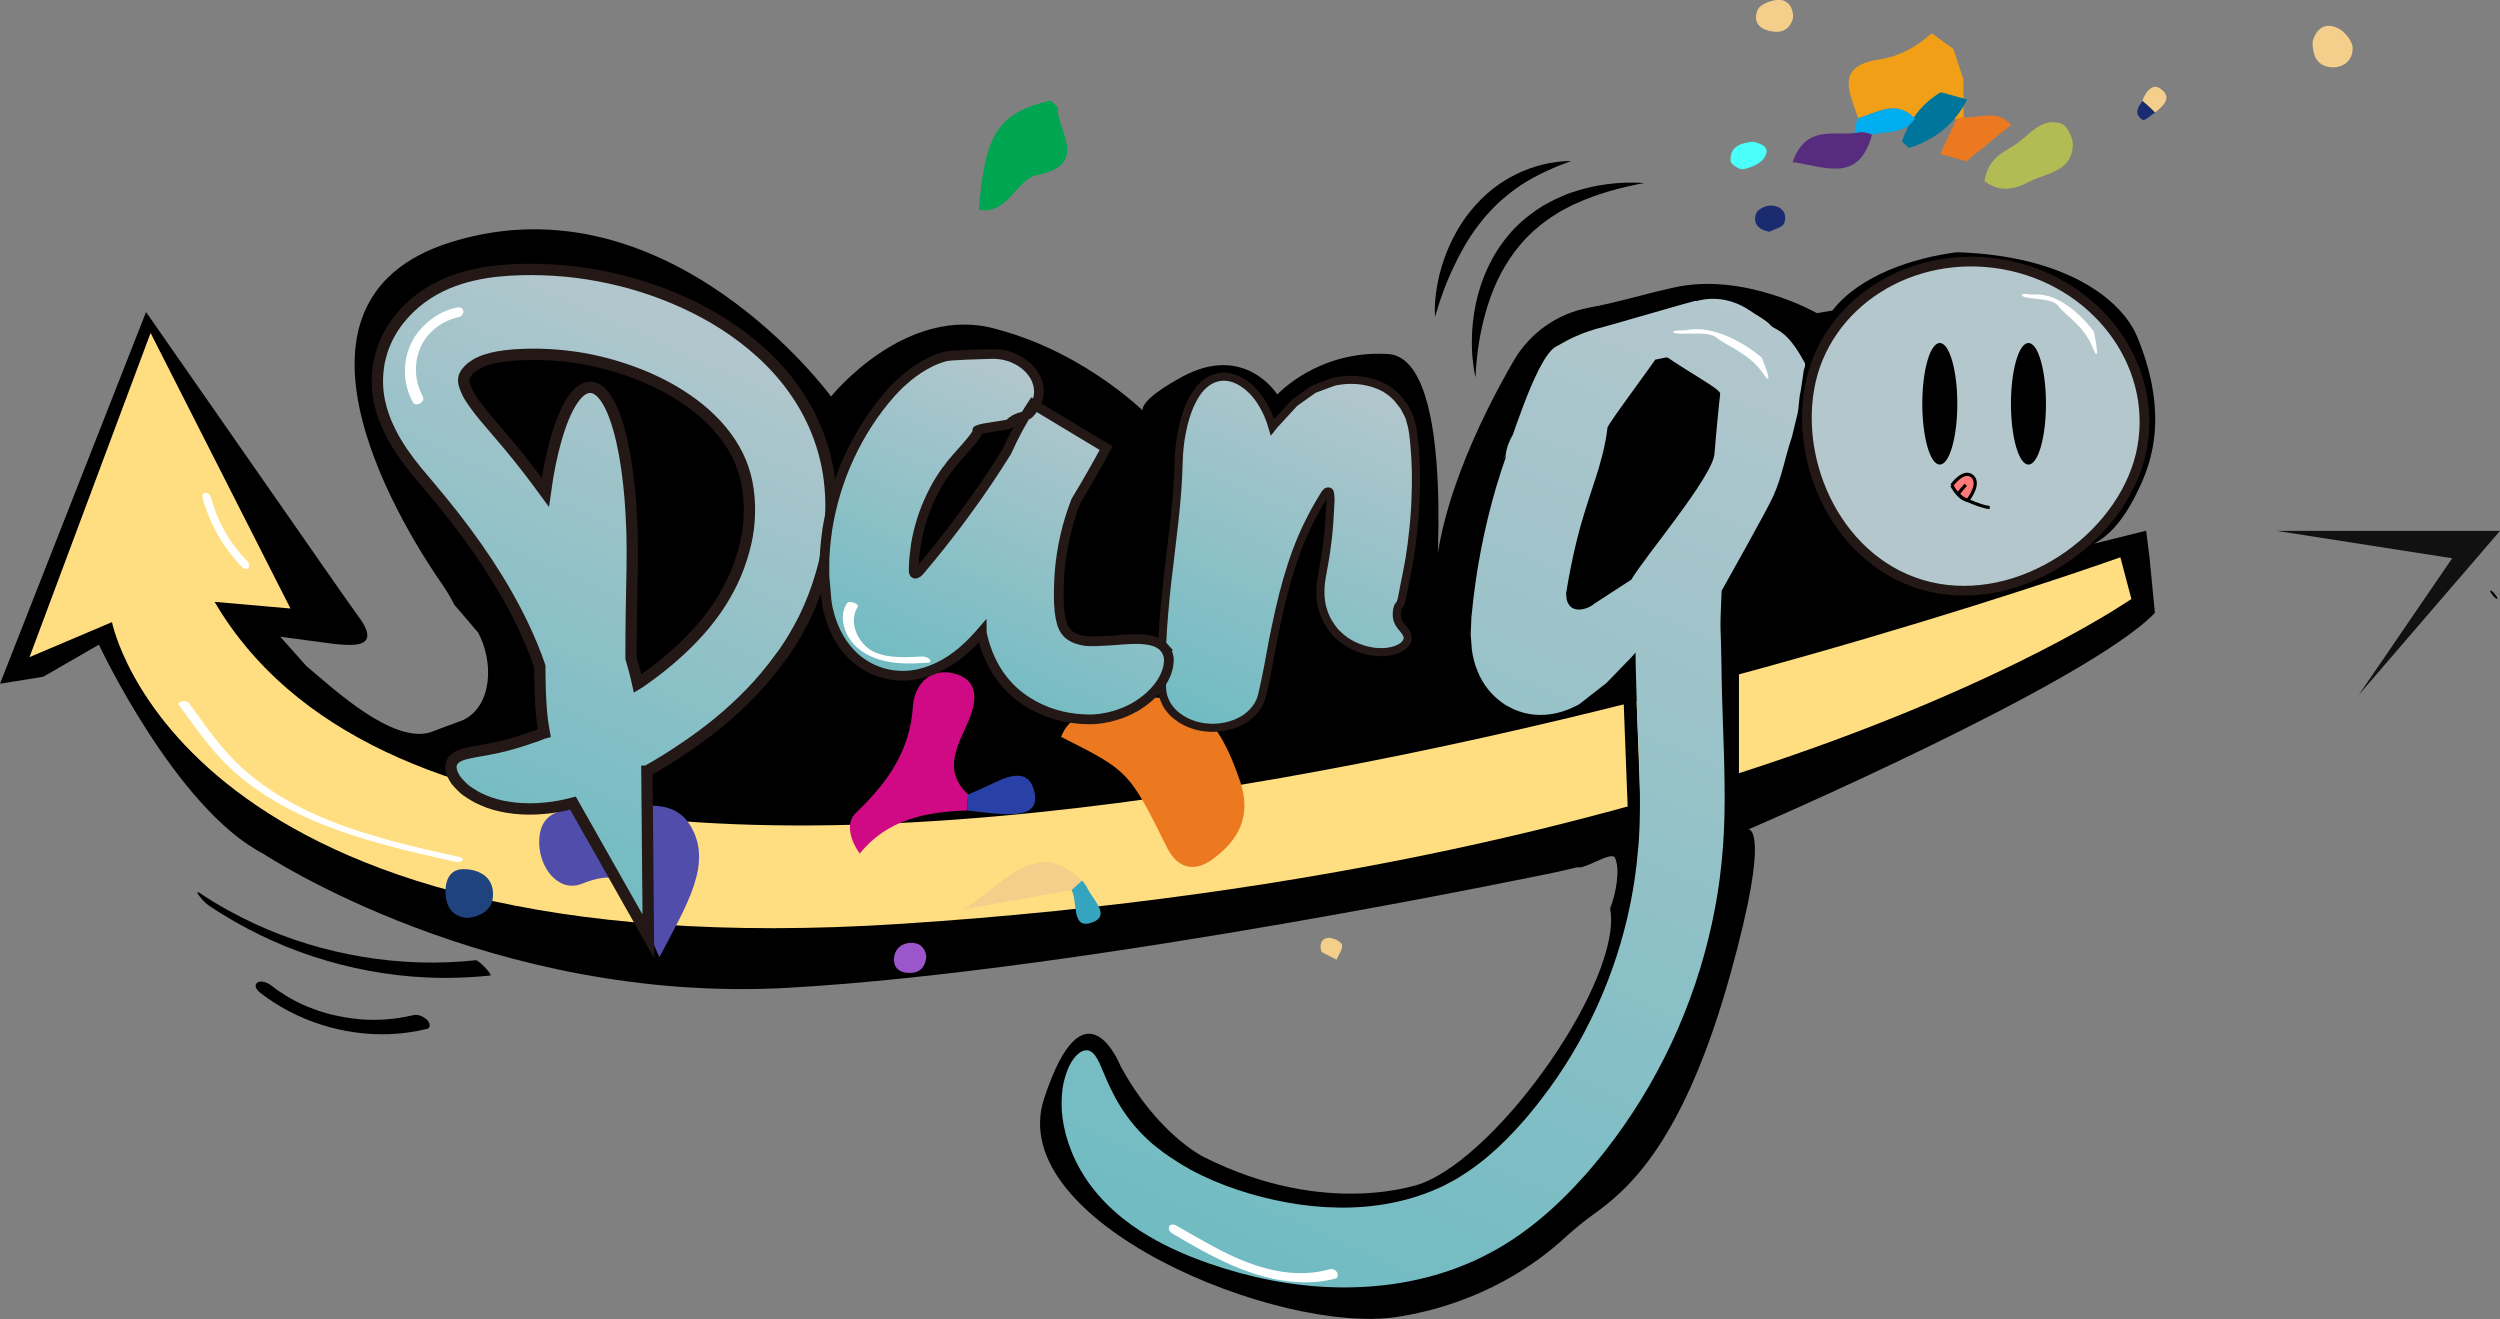 <svg xmlns="http://www.w3.org/2000/svg" viewBox="0 0 1542.3 813.7" style="enable-background:new 0 0 1542.3 813.7" xml:space="preserve"><rect x="0" y="0" width="1542.3" height="813.7" fill="#808080" stroke="none"/><style>.st1{fill:#ec7920}.st7{fill:#f4cf8b}.st9{fill:#572c7e}.st15{fill:#1b2b70}.st19{fill:#fff}</style><path d="M280.3 373.1c-2-4-4.3-7.9-6.8-11.6-20.5-29.2-115.2-175.3 5.3-212.3 134.1-41.2 233.9 95.4 233.9 95.4S559 186.9 615 203.1c57.5 15.3 94.9 54.9 94.9 54.9s-20-4 19.1-25.4 59 10.8 59 10.8 25-27.6 68.3-25c43.3 2.6 28.8 155.4 28.8 155.4-3.1-52.4 28.2-115.8 48.7-151.2 9.9-17.1 26.7-29 46-32.7 20.6-3.9 28.3-6.9 52.3-12.4 43.8-10.1 88.8 15.7 88.8 15.7l9.5-1.6c16.9-21.7 49.6-32.5 76.9-36 67.3 2.1 101.8 29.4 111.2 52.2 17.5 42.4 10.9 70.8 3.4 88.4-6.3 14.7-15.7 31.6-29.8 39.1l-7.5 1.9 39.4-9.8 2.1 16.8 3.3 33.9c-42.1 43.8-250.8 133.6-250.8 133.6s14.4-2.3-11.1 89.3c-29.1 104.5-63.3 133-84.5 148.2-6.4 4.6-12.4 9.6-18.2 14.9-15 13.8-49.6 40-102.6 48.3-73 11.5-243.1-58.4-218.1-134.6 25-76.2 47.1-20.3 47.1-20.3 22.5 41.8 50.9 56 50.9 56 76.2 38.6 134.6 16.7 134.6 16.7 49.4-18.3 124.8-127 116.6-169.8 3.4-8.3 6.5-23.9 3-31.2-2.1-4.4-18.7 7.4-23.2 5.8l-11.9 2.8s-291.5 61.3-475.1 71.6-323.5-82.6-323.5-82.6C108.4 498.9 61 397.7 61 397.7l-34.3 19.8L0 421.8l90.1-229.3L209 363.2l11.1 15.7c17 21.9-3.5 19.3-13.6 18.4l-33.6-4.5 15.9 17.9c18.4 15.6 53.1 47.6 76.3 41.2l20.9-7.8c18-9.1 18.5-36.1 9-53.8l-14.7-17.2z"/><path d="M1308.1 343.8S322.8 697 132.4 371.3l46.8 4.1-86.3-170-74.7 200 50.9-21.6s41.4 215.3 487.3 186.1c521.2-34.1 758.5-200.4 758.5-200.4l-6.8-25.7z" style="fill:#ffde82"/><path class="st1" d="M654.6 454.6c4.8-12.2 12.9-12.5 19.8-15.1 50.9-19.6 73.5-8.5 90.7 42.7 7.4 21.9-1.5 36.7-17.6 48.3-10.5 7.5-21 5.5-27.5-7.5-23.5-47.4-23.6-47.3-65.4-68.4z"/><path d="M406.8 590.5c-13.9-28.3-10.6-60.3-47.8-45.3-14.6 5.9-27.5-10.6-26.3-28 1.2-17.5 16.3-18.9 29.5-17.7 21.6 1.9 50.3-11.5 63.3 9.2 14.7 23.2-1.2 48.5-18.7 81.8z" style="fill:#504eaa"/><path d="M596.7 500c-25.2.8-49.3 5.4-66.3 26.6-7.8-11.1-7.4-20.4-2.6-24.9 19.1-18.3 33.6-37.8 35.4-65.9.9-14.1 11.5-25 27.4-19.7 14 4.7 11.4 18 7 28.4-6.6 15.6-16.5 30.3-.3 45.8l-.4 4.9-.2 4.8z" style="fill:#cf0a84"/><path d="M652.4 66.1c-.2 15 20 35.2-12.6 41.9-13.3 2.7-17.5 24.7-35.9 21.4 3.6-47 12-59.8 44.2-67.4 1.5 1.4 2.9 2.8 4.3 4.1z" style="fill:#00a551"/><path d="M1158.8 36.8c12.7-1.9 23.5-7.8 32.9-16.3 4.4 3.2 8.9 6.5 13.4 9.7 2 6.2 4.1 12.4 6.1 18.6.1 7.8.2 15.7.2 23.5l-4.3 1.2c-8.6-.1-17.2-.2-25.8-.4-11.6-12.2-23.3-3.4-35-.3-4.9-15.1-14.7-31.9 12.5-36z" style="fill:#f09f17"/><path d="M1224.2 111.7c2.5-14.5 11.7-17.6 19.1-22.5 8.8-5.8 15.8-16.9 28.3-13 3.5 1.1 7.2 8.6 7.2 13-.4 16.9-16.6 17.5-27.1 23-7.6 3.9-17.1 7.4-27.5-.5z" style="fill:#b3bb54"/><path class="st7" d="M661.2 549.1c-17.8 3.2-35.6 6.4-66.5 11.9 29.8-20.7 45.5-43.3 72.9-17.8-2.2 1.9-4.3 3.9-6.4 5.9z"/><path d="M288.2 566.3c-8.6-.7-12.8-6.3-13.3-14.5-.5-8 2.1-15.8 11.4-15.6 10.1.2 18.7 5.4 17.8 17.1-.7 8.2-7.5 12.2-15.9 13z" style="fill:#1f437e"/><path class="st9" d="M1154.9 83c-8.2 30.1-28.2 20-49 17 8-22.7 24.7-16.4 38.3-17.9 3.6-1 7.2-.7 10.7.9z"/><path class="st7" d="M1426.7 25.5c2.5-8.5 8.4-11.9 16-7.9 4 2.1 8.6 7.8 8.7 11.9.2 8-6.1 12.9-14.1 11.9-8.6-1.1-10.7-8.2-10.6-15.9z"/><path class="st1" d="m1207.1 73.5 4.3-1.2c9.6.9 20.2-5.2 29.3 4.7-9.4 7.6-18.5 15.1-27.6 22.5l-16.2-4.5c3.4-7.2 6.8-14.3 10.2-21.5z"/><path d="m1197.4 56.9 16.2 4.5c-7.7 15.2-19.9 24.9-36 29.9-1.4-1.4-2.8-2.7-4.3-4.1 4.6-12.8 12.1-23.4 24.1-30.3z" style="fill:#00759b"/><path d="m596.7 500 .1-4.9.4-4.9c5.1-2.3 10.3-4.5 15.3-6.9 10.6-5.2 23-9.6 25.9 6.4 2.3 12.3-10.1 12.9-19.5 12.5-7.4-.3-14.8-1.4-22.2-2.2z" style="fill:#2941a6"/><path d="M667.6 543.2c1.1 1.5 2.4 2.9 3.1 4.5 3.3 7.3 15.6 17.6 2.1 21.7-11.8 3.6-7.9-13-11.7-20.3 2.2-2 4.3-4 6.5-5.9z" style="fill:#35a4bf"/><path d="M1081.5 87.4c5.5 1.3 11.2 3.6 6.8 10.1-2.5 3.6-8.1 5.9-12.8 6.9-2.3.5-7.8-3.1-7.9-5.1-.5-9.1 6.5-11.1 13.9-11.9z" style="fill:#4afffa"/><path d="M794.9 348.5c-2.4-2.1-6.6-4.1-6.8-6.3-.2-2.5 3.3-5.3 5.2-8 2.4 2.1 6.6 4 6.7 6.2.1 2.6-3.2 5.4-5.1 8.1z" style="fill:#f9a39f"/><path class="st9" d="M768.3 295.7c-2-2.6-6.1-5.5-5.7-7.6 1.3-6.6 7-8 12.3-5.3 2 1 3.5 6.9 2.3 9.1-1.1 2.2-5.8 2.6-8.9 3.8z"/><path class="st15" d="M1091.6 143c-6.5-1.2-10.5-4.9-8.2-11.4.9-2.4 5.9-4.9 9-4.8 6.4.1 10.6 4.4 8.3 10.9-1 2.6-6 3.6-9.1 5.3z"/><path class="st7" d="M1106.2 10.9c-1.4 6-5.6 9.2-11.2 8.7-7.9-.6-14.3-4.8-10.7-13.5 1.4-3.4 8.5-6.1 13-6.2 5.8 0 9.1 4.8 8.9 11z"/><path d="M571.5 590c-.5 5.9-3.3 9.9-9.5 10.2-5.6.3-10.4-2-10.5-8-.1-5.6 3.4-9.9 9.6-10.5 5.8-.5 9.4 2.3 10.4 8.3z" style="fill:#9c56cb"/><path d="M1154.9 83c-3.5-1.7-7.1-2-10.8-.9.2-3.2.9-6.3 2.2-9.2 11.7-3.1 23.5-11.9 35 .3-6.4 9.7-17.2 7.6-26.4 9.8z" style="fill:#00adee"/><path class="st7" d="M815.3 587.3c-1.5-4.3-.3-8.3 4-8.7 2.8-.3 7.8 2 8.6 4.2.8 2.4-2.1 6.1-3.4 9.2-3.1-1.5-6.1-3.1-9.2-4.7zM1321.7 62.3c1.6-5.2 5.9-10.7 10.3-8.1 8.7 5.3 3.1 10.8-2.5 15.2-2.5-2.5-5.1-4.9-7.8-7.1z"/><path class="st15" d="M1329.5 69.4c-2.6 1.7-6.3 5.3-7.5 4.6-5.7-3.3-3.4-7.7-.2-11.7 2.6 2.2 5.2 4.6 7.7 7.1z"/><path d="M1061.1 412.8h11.7v76.6h-11.7zM910.3 232.8c-.9-3.7-1.4-7.5-1.8-11.3-.4-3.8-.5-7.6-.5-11.4.1-7.7.9-15.3 2.5-22.9 3.2-15.1 9.8-29.9 20-42 5-6.1 11.1-11.3 17.6-15.8l2.5-1.6c.8-.6 1.6-1.1 2.5-1.5l5.2-2.8c1.7-.9 3.6-1.6 5.3-2.4l2.7-1.2c.9-.4 1.8-.6 2.8-1 14.7-5.1 30.2-7 45.3-6-14.9 2.8-29.3 6.7-42.5 12.8-.8.4-1.7.7-2.5 1.1l-2.4 1.3c-1.6.9-3.2 1.6-4.8 2.6l-4.6 2.9c-.8.4-1.5 1-2.2 1.5l-2.2 1.6-2.2 1.6-2 1.7-2 1.7c-.7.6-1.4 1.1-2 1.8l-3.8 3.7-3.5 4c-9.2 10.9-15.8 23.9-20.1 37.9-4.3 13.9-6.7 28.6-7.3 43.7zM885.3 195.5c-.2-2.9-.2-5.8 0-8.7.2-2.9.5-5.8 1-8.7.9-5.8 2.3-11.5 4.2-17.1 3.8-11.2 9.4-21.9 17-31.2 3.8-4.6 8-8.9 12.7-12.7 1.2-1 2.4-1.8 3.6-2.7l1.8-1.3 1.9-1.2c1.3-.8 2.5-1.6 3.8-2.3l4-2.1c10.7-5.3 22.5-8.1 34.1-8.2-10.9 3.9-21.2 8.5-30.5 14.5-4.6 3-8.9 6.4-13 10-1 1-2 1.9-3 2.8-1 .9-1.9 2-2.8 2.9-1 1-1.9 2-2.8 3-.9 1-1.8 2-2.6 3.1-7 8.4-12.6 18-17.4 28-4.9 10.1-8.8 20.7-12 31.9zM1540.5 369.4c.9 0-.8-2.1-.9-2.3-.6-.7-2-2.7-3.1-2.7-.9 0 .8 2.1.9 2.3.5.7 2 2.7 3.1 2.7zM129.3 559c19.9 13.2 41.5 23.8 64.2 31.2 22.4 7.3 45.8 11.7 69.3 12.8 13.3.6 26.6.2 39.8-1.2.5 0-1-2.2-.8-1.9-.9-1.3-2-2.5-3.1-3.6s-2.3-2.2-3.5-3.1c-.6-.4-1.2-.9-1.9-.8-23.1 2.5-46.6 1.7-69.5-2.1-22.8-3.8-45.2-10.5-66.2-20.2-11.7-5.4-23-11.6-33.8-18.8-.1 0-1.5-1.2-1.9-.8-.4.4.8 1.9.8 1.9 1.7 2.3 4.1 4.9 6.6 6.6zM160.7 612.6c22.4 17.3 51.1 26.4 79.4 25.4 7.8-.3 15.6-1.4 23.2-3.2 3-.7 1.7-4.1.2-5.6-2.2-2.1-5.6-3.7-8.7-2.9-6.4 1.5-11.7 2.3-18.3 2.7-3.1.2-6.2.2-9.4.1-.8 0-1.6-.1-2.4-.1-.3 0-2.2-.1-1.2-.1-1.7-.1-3.4-.3-5.1-.5-3.1-.4-6.2-.8-9.3-1.5-1.6-.3-3.1-.7-4.7-1 1.3.3-.7-.2-1-.3-.9-.2-1.7-.5-2.6-.7-3.1-.9-6.1-1.9-9.1-3.1-.7-.3-1.3-.5-2-.8-1.2-.5-.1 0 .2.1-.4-.2-.8-.4-1.2-.5-1.5-.6-2.9-1.3-4.4-2-1.6-.8-3.2-1.6-4.7-2.5-.8-.4-1.6-.9-2.3-1.3-.4-.2-.8-.4-1.2-.7.8.5.6.3-.1-.1-3.1-1.9-6.1-4-9-6.3-2-1.5-6.2-3.2-8.4-1.4-2.4 2.1.6 5.2 2.1 6.3z"/><path style="fill:#111" d="M1404.5 327.5h137.8l-87.2 101.3 57.7-84.4z"/><path class="st19" d="M124.9 306.8c4.3 16.2 12.8 31.1 24.6 43.2 1 1 2.8 1.5 3.8.3 1-1.3.1-3.3-.9-4.3-10.5-10.7-18.2-24.1-22.1-38.6-.4-1.5-1.5-3.2-3.3-3.3-1.5-.2-2.4 1.3-2.1 2.7zM110.2 434.7c8 10.8 15.6 22 24.7 31.9 8.5 9.3 18.3 17.3 28.9 24.1 22.3 14.3 47.4 23.4 72.8 30.3 14.6 4 29.3 7.3 44 10.6 1.3.3 3.5.4 4.5-.7 1-1-.2-1.9-1.3-2.1-25.7-5.7-51.5-11.5-76.2-20.9-23.4-8.9-45.9-21.3-63.6-39.3-10.4-10.6-18.7-23.1-27.6-35-.9-1.2-2.8-1.2-4.1-1-.5.2-2.9 1-2.1 2.1z"/><linearGradient id="SVGID_1_" gradientUnits="userSpaceOnUse" x1="744.145" y1="450.733" x2="840.943" y2="233.322"><stop offset="0" style="stop-color:#70bbc2"/><stop offset="1" style="stop-color:#b3c7cd"/></linearGradient><path d="M872.7 275.2c-.6-5.1-.9-10.4-2.3-14.6l-.9-3.3c-.4-.9-.9-1.8-1.3-2.7l-1.4-2.6c-.2-.4-.5-.9-.7-1.3l-.8-1c-1-1.3-2.1-2.7-3.1-4-1.1-1.2-2.2-2.2-3.5-3.3-1.3-1-2.7-2.1-4.5-3.1-1.8-1-3.9-1.9-6.2-2.7-4.7-1.6-9.9-2.3-14.6-2.3-2.4 0-4.6.2-6.7.5-1 .2-2 .3-2.9.5-.5.1-.9.2-1.3.3l-1.3.5c-3.6 1.4-7.2 2.6-10.8 4l-11.9 8.5-12.3 13.4-1.2 1.5c-1.9-6.6-4.7-12.5-8.1-17.3-3.4-5-7.8-8.8-12-11.1-4.2-2.3-8.5-3.2-12.7-2.5-4.1.7-7.7 2.8-10.8 5.9-3.1 3.1-5.3 7-7.5 11.8-3.9 9.4-6.5 21.4-6.8 35.2-.5 23.4-4.1 48-7 73.3-1.4 12.7-2.6 25.7-3.2 38.8-.1 3.3-.2 6.6-.2 9.9 0 1.7-.1 3.3-.1 5l.1 5 .1 5 .1 2.5v.3l.1 1.1c.1.7.2 1.4.4 2.2l.3 1.1c.1.4.2.8.4 1.2.3.8.6 1.6 1 2.4.7 1.5 1.8 3.2 3 4.6 1.2 1.5 2.7 2.9 4.3 4.1 1.6 1.2 3.3 2.3 5.1 3.2 1.7.8 3.6 1.6 5.5 2.2 3.7 1.1 7.5 1.6 11.3 1.6 3.8 0 7.7-.6 11.5-1.8 1.9-.6 3.9-1.4 5.6-2.3 1.8-.9 3.6-2.1 5.1-3.4 1.5-1.2 2.9-2.7 4-4.1 1.1-1.4 2-2.9 2.7-4.4.3-.7.6-1.4.8-2.1l.3-1.1.3-.9.1-.3.5-2.4 1.1-4.8c1.4-6.4 2.6-12.9 3.7-19.1l1.7-9 1.9-9.1c2.6-12 5.4-23.8 9.1-35 3.6-11.3 8.1-22 13.6-32.3l1-1.9 1.1-1.9 2.2-3.8.8-1.3.3-.5.6-1 .4-.7.4-.7c.3-.4.6-.8 1-1.3.3-.5 1.1-.7 1.7-.6.6.2.6.7.7 1.2.1.5.2 1 .2 1.5.1.5.1 1.1.1 1.6v1.3l-.1 2.1-.2 4.1c-.2 2.7-.3 5.5-.5 8.2-.4 5.5-1 10.9-1.8 16.4-.4 2.7-.8 5.4-1.3 8.1l-1.6 8.9c-.6 3.6-.9 7.5-.6 11.8.3 4.3 1.4 8.9 3.5 13.2.5 1.1 1.1 2.1 1.8 3.2.8 1.2 1.5 2.4 2.4 3.5.9 1.1 1.7 2.1 2.7 3 .9.9 1.9 1.8 2.9 2.6 4 3.2 8.4 5.3 12.9 6.7 4.5 1.4 9 1.9 12.9 1.7 4-.2 7.4-1.2 9.9-2.5 2.4-1.3 3.8-2.8 4.4-4.4.6-1.5.4-2.9-.2-4.2-1.2-2.6-3.8-4.7-5-7.1-1.3-2.4-1.3-4.7-1.1-6.8.1-1.1.3-2.1.7-3l.3-.6c.1-.2.2-.3.4-.5.1-.1.3-.2.5-.3.1 0 .1-.2.2-.3l.1-.4c.4-1 .7-2.1 1-3.7.3-1.6.8-3.7 1.2-6.2l1.7-8.4c.6-3.1 1.1-6.1 1.7-9.2 1-6.1 1.8-12.3 2.4-18.5.3-3.1.6-6.2.8-9.3l.3-4.6.1-2.3.1-2.8c.5-10.8.3-21.6-.6-32z" style="fill:url(#SVGID_1_);stroke:#231815;stroke-width:5;stroke-miterlimit:10"/><path d="m1012.2 500.5-7.7 6.6-3-78.3h8z"/><linearGradient id="SVGID_00000170966749390583381270000005587700332848533412_" gradientUnits="userSpaceOnUse" x1="267.958" y1="518.717" x2="416.856" y2="184.285"><stop offset="0" style="stop-color:#70bbc2"/><stop offset="1" style="stop-color:#b3c7cd"/></linearGradient><path style="fill:url(#SVGID_00000170966749390583381270000005587700332848533412_);stroke:#231815;stroke-width:7;stroke-miterlimit:10" d="M511.7 296.1c-1.2-10-3.8-20-7.6-29.6-3.8-9.6-8.8-18.6-14.7-26.8-5.9-8.2-12.6-15.6-19.8-22.1-14.4-13.1-30.7-23.2-47.6-30.9-16.8-7.7-34.5-13.2-52.6-16.6-18.1-3.4-36.7-4.6-55.3-3.5-9.4.6-19.7 1.9-30.4 5.3-5.4 1.7-10.7 3.9-16.2 7-5.4 3.1-10.5 6.8-15.1 11.3-4.6 4.5-8.8 9.7-12.2 15.9-1.7 3-3.1 6.4-4.3 9.8-.5 1.8-1.1 3.5-1.5 5.3l-.6 2.7-.4 2.7c-1 7.2-.7 14.6.7 21.1 1.4 6.6 3.6 12.5 6.2 17.7 2.5 5.3 5.4 9.8 8.2 14 2.9 4.2 5.8 8 8.7 11.5 6 7.2 10.8 12.7 15.8 18.9 19.8 24.3 37.3 49.9 50 76.8 3.8 8 7.2 16.2 10 24.4.1 9.9.1 20.8 1.5 32.9.3 2.7.8 5.4 1.3 8.2-.4.1-.7.3-1.1.4-1.1.4-2.2.8-3.3 1.3-1.1.4-2.1.7-3.2 1.1-8.4 3-15.7 5-22.2 6.4-6.4 1.4-12 2.1-16.8 3.2-4.6.9-8.4 2.4-10.1 5.3-1.7 2.8-1.1 6.8 2.3 11.7.9 1.1 2 2.3 3.3 3.6.6.6 1.3 1.2 2 1.9.7.6 1.5 1.1 2.4 1.7.8.6 1.7 1.1 2.7 1.7.9.6 1.9 1.2 2.9 1.7 2.1 1 4.3 2 6.7 2.9 9.7 3.5 21.9 4.9 34.8 3.6 5.7-.5 11.5-1.6 17.3-3.1l46.5 82.2-.9-101.9s.1 0 .1-.1c7.6-4.3 15.1-8.9 22.4-13.9 14.7-9.8 28.9-21.2 41.7-34.5 6.4-6.6 12.4-13.8 17.9-21.4l2.1-2.8 2-2.9c1.3-2 2.6-3.9 3.8-6 1.2-2.1 2.5-4.1 3.6-6.2l3.4-6.4c4.2-8.6 7.7-17.6 10.4-26.9.6-2.3 1.4-4.6 1.9-7l1.6-7.1 1.2-7.2c.4-2.4.6-4.9.8-7.3 1-10 .9-20-.3-30zm-49.6 25c-.4 6.4-1.6 12.9-3.4 19.2-1.8 6.4-4.1 12.7-7 18.7-1.5 3-3 6-4.7 8.8-.4.7-.8 1.4-1.3 2.2l-1.4 2.2c-.9 1.4-1.8 2.9-2.9 4.3-4 5.7-8.4 11.1-13.3 16.2-9.7 10.3-21 19.7-33.3 28.2-.4.3-.9.6-1.4.9-.6-2.7-1.2-5.3-1.9-7.9-.7-2.7-1.5-5.3-2.2-7.9 0-18.4.3-36.8.7-55.2.6-30.3-1.7-58.2-6.3-78.5-4.6-20.3-11.4-33.1-19.4-33.4-7.9-.2-15.5 12-21.2 31.9-2.7 9.4-5 20.5-6.7 32.9-7-9.6-14.2-18.9-21.7-28-5.4-6.5-11.4-13.3-15.9-18.7-2.3-2.8-4.4-5.5-6.2-8-1.8-2.5-3.3-4.9-4.3-7-1-2.1-1.7-3.9-2-5.2-.3-1.4-.3-2.2-.2-3 0-.2 0-.4.1-.6 0-.2.1-.3.1-.5.1-.4.2-.8.5-1.3.5-1 1.3-2.1 2.5-3.3 1.2-1.2 2.7-2.3 4.3-3.3.8-.4 1.7-1 2.8-1.4 1-.5 2.1-.9 3.3-1.3 4.7-1.6 10.8-2.6 17.6-3.1 14-1 28.3-.2 42.4 2.2 14 2.5 27.8 6.7 40.8 12.4 12.8 5.7 24.7 13 34.5 21.7s17.4 18.8 21.9 29.7c4.5 10.8 6.1 23.3 5.2 36.1z"/><linearGradient id="SVGID_00000018941249083850039440000018064300671052625578_" gradientUnits="userSpaceOnUse" x1="584.253" y1="433.425" x2="670.022" y2="240.786"><stop offset="0" style="stop-color:#70bbc2"/><stop offset="1" style="stop-color:#b3c7cd"/></linearGradient><path style="fill:url(#SVGID_00000018941249083850039440000018064300671052625578_);stroke:#231815;stroke-width:6;stroke-miterlimit:10" d="M718.3 399.6c-4.4-5-12.4-5.6-20.9-5.3-4.3.2-8.7.6-13 .9-2.1.1-4.2.2-6.2.3-.5 0-1 0-1.5.1h-4.2c-4 0-8.2-1.1-11-2.7-1.4-.8-2.6-1.7-3.4-2.7-.4-.5-.7-.9-1.1-1.4-.4-.5-.7-1.2-1-1.9-1.4-2.9-2.4-7.9-2.7-14.1-.1-1.5-.1-3.2-.1-4.9 0-1.7-.1-3.4 0-5l.2-5 .3-5c1.2-15 4.6-29.8 10.1-43.9 6.5-10.7 12.7-21.5 18.6-32.5l-45.3-27.3c-6.2 9.4-11.5 19.4-16.1 29.6-7.7 12.3-15.8 24.4-24.4 36.1-7.3 10.1-15 20-22.9 29.6l-6 7.2-.8.9-.4.4-.1.1c-.1.1-.1.1-.2.1l-.2.2c-.3.2-.7.4-1 .5-.3.1-.7 0-1-.3-.2-.3-.3-.7-.3-1v-1.7c0-5.1.7-10.3 1.4-15.4 1.8-10.2 4.9-20.2 9.5-29.6 1.2-2.3 2.3-4.7 3.6-6.9.7-1.1 1.3-2.3 2-3.3l2.1-3.2c.4-.5.7-1.1 1.1-1.6l1.2-1.5 2.3-3.1 2.5-2.9 1.2-1.5c.4-.5.9-.9 1.3-1.4 1.1-1.2 2.2-2.5 3.2-3.6 1.1-1.2 2.1-2.4 3.1-3.6 2-2.4 3.3-4.1 4.1-5.4.4-.6.6-1.2.6-1.7.1-.3 0-.5 0-.7 0-.3 1.1 0 1.1-.3.3-1.1 18-2.8 18.9-3.8 1.7-2.1 4.5-3.4 6.8-4 2.3-.7 4-.9 5.9-3 2.8-3.2 5.9-8.1 5.3-14.5-.3-3.2-1.5-6.6-3.9-9.9-2.4-3.3-5.9-6.3-10.4-8.5s-10-3.4-16.1-3.1c-3 .1-24.2.6-27.4 1.5-3.2.9-6.1 2-8.8 3.3-5.4 2.6-10 5.8-13.9 8.9-1.8 1.5-3.7 3.2-5.5 4.8-1.8 1.7-3.5 3.6-5.2 5.4-21 23.8-34.4 53.3-39.3 84.3-1.1 7.8-1.9 15.6-1.8 23.5v3.7c0 1.5.1 3.2.3 4.7l.8 9.5c.2 3.2.7 6.3 1.5 9.2.3 1.5.8 2.9 1.2 4.4.5 1.4.9 2.8 1.5 4.2 4.3 10.9 11.3 19.7 20.9 25.2 4.8 2.8 10.2 4.6 15.6 5.4 5.5.8 11 .6 16.4-.6 10.8-2.4 21.3-8.4 30.4-17.1 2.3-2.2 4.5-4.4 6.6-6.8.6-.6 1.2-1.3 1.8-2 0 .2.1.4.1.6 1.1 5.3 2.8 10.9 5.5 16.6 2.6 5.7 6.4 11.4 11.1 16.4 4.6 4.9 10 8.8 15.5 11.8 11.1 6 22.9 8.5 34.7 8.5 1.3 0 2.7-.1 4-.2 1.3-.1 2.6-.3 3.9-.5 2.5-.4 4.9-.9 7.1-1.6 4.6-1.3 8.7-3.1 12.3-5.1 7.2-4.1 12.4-9.1 15.8-13.9 3.4-4.8 5.1-9.5 5.4-13.5.5-3.6-.6-6.9-2.7-9.4z"/><linearGradient id="SVGID_00000012434797214241037170000004448752224629267125_" gradientUnits="userSpaceOnUse" x1="780.509" y1="795.957" x2="1054.706" y2="180.099"><stop offset="0" style="stop-color:#70bbc2"/><stop offset="1" style="stop-color:#b3c7cd"/></linearGradient><path style="fill:url(#SVGID_00000012434797214241037170000004448752224629267125_)" d="M933.2 279.5c.8.1 7.1-11.7 7.9-11.6 1.6.2 9.9-13.5 10.3-14.7 7.9-22.4-15.9 12.9-15.8 14.5v.3l-.2.5-.3.9c-.2.5-.5 1-.7 1.4-.5.8-1 1.2-1.3 1.5-.2.1-.3.2-.5.3H932.3l-.1.1-.3 1c-1.8 5.2-3.9 10.9-6 17.5-4 12.3-7.3 24.8-10.1 37.5-1.4 6.3-2.6 12.7-3.7 19l-.8 4.8-.8 5.3c-.8 5.9-1.7 11.9-2.2 17.8l-.5 4.4c-.2 1.5-.1 2.9-.2 4.3l-.2 4.3c0 1.4-.2 2.9 0 4.2l.6 7.9c.3 2.5.8 4.8 1.4 7.1 2.5 9 6.6 16.2 13 22.2 1.6 1.5 3.4 2.9 5.3 4.2.5.3.9.7 1.4.9l1.5.8c1 .6 2.1 1 3.1 1.6 4.3 1.9 8.8 3.1 13.1 3.4 8.6.7 16.6-1 25.1-5.2l1.6-.8c.3-.2.5-.3.8-.5l.8-.6 3.2-2.5 6.4-5 3.2-2.5 1.6-1.2c.5-.5 1.1-.7 1.6-1.3l6.2-6.4 6.2-6.4 3.1-3.2c.5-.5 1-1.1 1.4-1.6l1-1.2c0 2.8.1 5.6.1 8.4.3 12.3.7 24.6 1.2 36.7.5 12.1 1.1 24 1.3 35.6.2 11.6.2 23-.5 34.1l-.3 4.1-.4 4.1c-.3 2.7-.5 5.5-.8 8.2-.7 5.5-1.4 10.9-2.4 16.4-7.6 43.5-25.3 85.5-51.3 121.3-3.3 4.4-6.6 8.9-10.1 13.1-3.4 4.3-7.1 8.5-10.8 12.5-7.4 8-15.1 15.2-23.3 21.4-4.1 3.1-8.3 5.9-12.5 8.5-2.1 1.3-4.4 2.3-6.5 3.5-1.1.6-2.1 1.2-3.3 1.7l-3.4 1.5c-9.1 4-18.8 6.9-28.9 8.8-20.2 3.8-41.7 3.3-62.8-.5-10.6-1.9-21.1-4.6-31.3-8-10.3-3.5-20-7.6-28.9-12.5-5.9-3.3-11.3-6.8-16.2-10.3-2.5-1.8-4.7-3.6-6.9-5.4-1.1-.9-2.1-1.9-3.1-2.8-.9-.9-1.9-1.8-2.8-2.7-7.4-7.4-13-15.6-17-22.9-4-7.4-6.7-14.1-8.9-19.3-.5-1.3-1.1-2.5-1.7-3.6-.6-1.1-1.1-2.1-1.7-2.9-1.2-1.7-2.6-2.9-4.2-3.4-1.6-.4-3.3-.1-5.2 1.1-.9.6-1.9 1.4-2.9 2.5-.9 1.1-1.9 2.4-2.8 3.9-.9 1.5-1.7 3.3-2.5 5.4-.7 2-1.4 4.3-2 6.7-1.1 4.9-1.5 10.7-1.2 17.1.8 12.7 5.3 27.8 14.7 42.1 9.5 14.4 23.5 26.8 39.6 36.1 12 7 24.5 12.3 36.9 16.6 12.5 4.3 25.2 7.8 38.3 10.3 13 2.5 26.3 4 39.8 4.3 13.4.3 27.1-.6 40.6-2.9s27-6.1 39.9-11.5c6.5-2.6 12.8-5.9 18.9-9.3 6.1-3.5 11.9-7.3 17.4-11.4 11.1-8.2 21-17.3 30.1-26.9 4.5-4.8 8.9-9.6 13-14.7 2.1-2.5 4.2-5 6.2-7.6l5.9-7.8c30.9-41.8 52.1-90.6 61.7-141.8 2.5-12.8 4-25.8 5-38.8.9-13 1.1-25.7.9-38.2-.1-12.5-.6-24.8-1-36.8-.4-12-.8-23.7-.9-35.6-.4-28.5-1.2-17.9.1-46.4 5.1-9.4 27.4-48.6 31.8-58.3 5.4-11.8 7.3-24.2 11.5-36.4l3.6-14.8c.5-1.5 1-10.6 1.6-12.4.5-1.7 2.4-16.5 2.9-18.6.5-2.1-20 10.2-17.6 11.1 8.1 2.8 18.7-4.3 17.6-11.1-.3-1.7-20.7-14.3-21.2-16l4.2 6.6c-.1-.4-.3-1-.5-1.5-.4-1 17.9 11.8 17.4 10.9-11.3-21.5-18.6-20.2-21.1-23.3-2.5-3.1-9.5-6.7-12.8-9.1-3.4-2.3-7.3-4.3-11.9-5.7-4.6-1.3-10-2-15.8-1.2-5.7.7-11.5 3-15.8 5.9-4.5 3-8.2 6.9-10.6 10.6-2.5 3.7-4 7.2-5.1 10.2-2.2 6.2 41.4 27.5 40.9 31.5l-1 9.4c-.3 3.1-.6 6.1-.9 9.2-.6 6.1-1.1 12.2-1.6 18.4-1.1 14.4-44.2 65-51.3 77.7l-23.1 15c-1.8 2.1-14.1 7.9-16.8-2.7l-.3-3v-1.3c-.1.1.1-.1 0 0-.2.1.1.3 0 0s.1-.5.1-.7l.1-.1.1-.5.3-2.1c.2-1.4.5-2.8.7-4.1 1-5.5 2.1-11 3.3-16.5 2.4-10.9 5.4-21.7 8.9-32.3.9-2.9 1.9-5.7 2.8-8.6 1-3 2-6.1 3-9.3l.8-2.6c.4-1.4.8-2.9 1.2-4.4.4-1.5.8-2.9 1.2-4.4.3-1.5.6-2.9 1-4.4 1.3-5.8 2.1-11.5 2.4-16.9.2-1.4.1-2.7.1-4 0-1.3-.6 10.7-.6 9.4-.1-2.5 36-49.6 35.8-52-.4-2.3-39.2 24.1-37 24.5 14.2 2.3 37.3-24.4 36.2-24.5-42-3.4-37.6 19.2-38 18.2-1.4-3.9 44.5-9.4 40.6-10.7-67-22.8-46.5-4.6-47.3-6.5-.4-1-.8-1.9-1.2-2.9-.4-1 52 11.9 51.6 11.1-9.5 1.1 21-37 13.2-35.6-1.9.3-55.8 16-57.7 16.4-1.9.5-3.8.9-5.6 1.6l-5.4 1.8c-1.8.7-3.5 1.5-5.2 2.2-1.7.7-3.3 1.6-4.9 2.4-1.6.9-5.9 3.2-7.4 4.1-13.1 8.7-29.3 66.8-31.7 68.8-1.2 1 17.4-28.7 16.2-27.7-1.1.9-2.2 2-3.2 3-1.6 1.6-2.7 3.2-3.9 4.7-4.6 6.2-6.9 11.8-7.6 16.2-.7 4.4.2 7.5 2.3 9.2"/><path class="st19" d="M281.9 189.7c-9.3 1.9-17.5 7.3-23.5 14.6-6.3 7.7-9.2 17.6-8.5 27.5.4 5.7 2 11.3 4.8 16.3 1.9 3.4 8-.2 6.1-3.6-5.3-9.7-5.7-22-.6-31.8 4.6-8.9 13.2-15 22.9-17.1 1.6-.3 3.1-2.3 2.7-4-.3-1.9-2.3-2.2-3.9-1.9zM722.8 760.7c23.9 14.2 49.7 28.8 78.1 30.3 7.7.4 15.4-.3 22.9-2.2 1.7-.4 1.8-2.5 1.1-3.8-.9-1.5-2.8-2.5-4.5-2-25.8 7.3-51.9-2.8-74.9-15.7-6.6-3.7-13.1-7.3-19.6-11.1-1.3-.8-3.4-1.3-4.5.2-.9 1.4.1 3.5 1.4 4.3zM522.5 372.2c-4.8 7.5-2.2 17.2 3 23.8 6.8 8.5 17.6 12 28.1 13 6.3.6 12.7.2 19.1-.2 1.5-.1 1.6-1.3.7-2.2-1.2-1.2-3.2-1.6-4.8-1.6-6.2.4-12.5.7-18.7 0-5.1-.6-10.5-2-14.6-5.3-7.3-5.9-11.5-16.9-6.1-25.4 1.1-1.6-5.3-4.3-6.7-2.1zM1039.5 203.8s-10-.3-6.7 1.5 21.2-1.5 26.2 3 20 9.5 28.4 21.7c8.4 12.3-.5-9.3-.5-9.3s-24.3-21.8-47.4-16.9z"/><linearGradient id="SVGID_00000109723656112647674840000007956837232140748203_" gradientUnits="userSpaceOnUse" x1="1121.131" y1="211.383" x2="1282.99" y2="276.778" gradientTransform="matrix(1.199 .056 .056 .896 -238.604 -22.534)"><stop offset="0" style="stop-color:#70bbc2"/><stop offset="0" style="stop-color:#b3c7cd"/></linearGradient><path style="fill:url(#SVGID_00000109723656112647674840000007956837232140748203_);stroke:#231815;stroke-width:6;stroke-miterlimit:10" d="M1321.6 275.8c-9.3 52.2-69.6 97.3-126.3 87.2-56.7-10.1-88.3-71.6-79-123.7s62.8-86.2 119.5-76.2c56.6 10.1 95.1 60.5 85.8 112.7z"/><ellipse cx="1196.7" cy="249.1" rx="10.8" ry="37.5"/><ellipse cx="1251.4" cy="249.1" rx="10.8" ry="37.5"/><g><path d="M1204.1 299.4s7.2-10.2 12.6-5.6c5.4 4.7-2.7 14.8-2.7 14.8s-5.4-.4-9.9-9.2z" style="fill:#ff7979;stroke:#000;stroke-width:2;stroke-miterlimit:10"/><path d="M1212.7 299.1s-4.6 5.1-4.6 5.6 2.9 2.8 2.9 2.8 12.7 5.8 16.5 5.5" style="fill:none;stroke:#000;stroke-width:2;stroke-miterlimit:10"/></g><path class="st19" d="M1253.6 181.8s-8.5-1.5-5.9.8c2.6 2.3 18.3.9 22 6.1s15.8 12 21.3 25.6c5.5 13.5.8-9.6.8-9.6s-17.7-25.3-38.2-22.9z"/></svg>